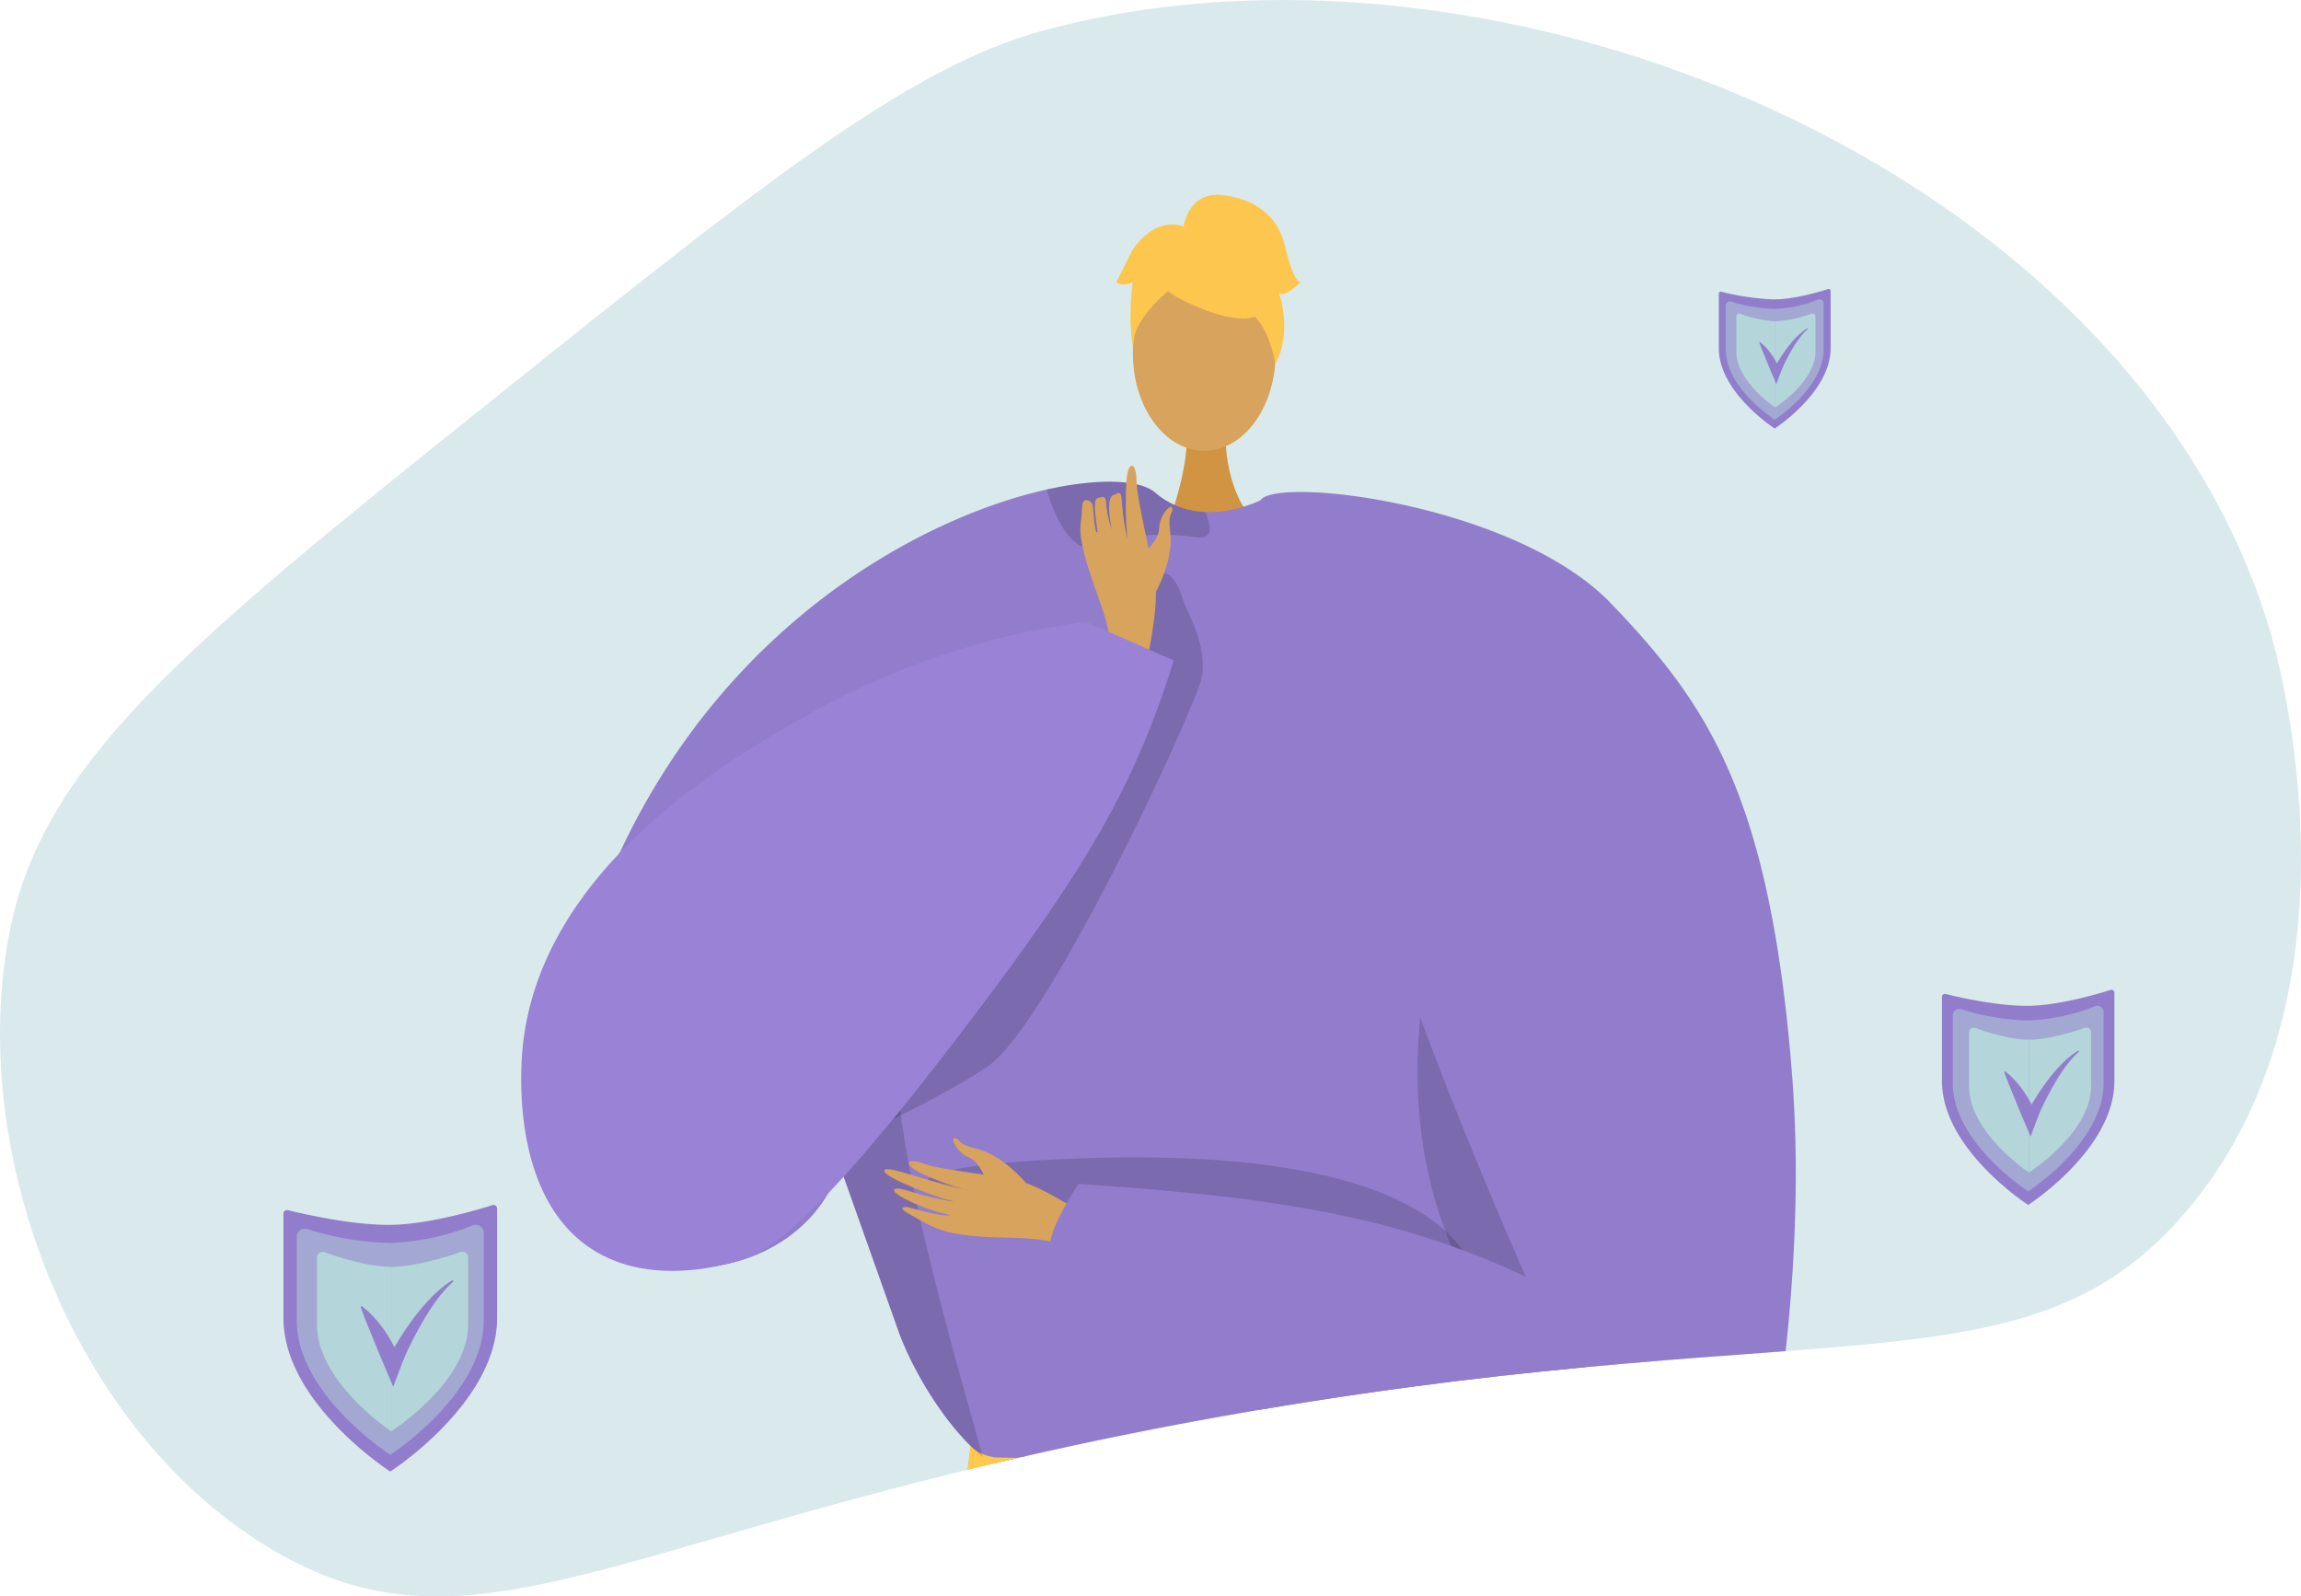 <svg xmlns:xlink="http://www.w3.org/1999/xlink" xmlns="http://www.w3.org/2000/svg" width="457.948" height="317.723"
     viewBox="0 0 457.948 317.723">
    <defs>
        <style>
            .a,.m{fill:none;}.b,.o{fill:#b4d5d9;}.b{opacity:0.49;}.c{clip-path:url(#a);}.d{fill:#d19442;}.e,.l{fill:#d8a35d;}.f{fill:#927dcc;}.g{fill:#ffc84f;}.h{opacity:0.15;}.i{opacity:0.3;}.j{opacity:0.5;}.k{fill:#fdc64f;}.l{fill-rule:evenodd;}.m{stroke:#927dcc;stroke-miterlimit:10;stroke-width:1.093px;}.n{fill:#9a82d7;}
        </style>
        <clipPath id="a">
            <path class="a"
                  d="M562.694,486.294c57.083-45.739,85.624-68.608,112.42-76.049,89.526-24.859,216.712,26.3,244.681,119.034C921.25,534.1,940.431,601.106,903.263,645c-31.119,36.755-70.27,20.142-185.164,39.678C595.093,705.6,565.441,737.31,523.017,712.84c-40.168-23.168-61.946-79.485-52.9-124.046C476.837,555.655,505.547,532.082,562.694,486.294Z"
                  transform="translate(-468.082 -403.988)"/>
        </clipPath>
    </defs>
    <g transform="translate(-468.082 -403.988)">
        <g transform="translate(468.082 403.988)">
            <path class="b"
                  d="M562.694,486.294c57.083-45.739,85.624-68.608,112.42-76.049,89.526-24.859,216.712,26.3,244.681,119.034C921.25,534.1,940.431,601.106,903.263,645c-31.119,36.755-70.27,20.142-185.164,39.678C595.093,705.6,565.441,737.31,523.017,712.84c-40.168-23.168-61.946-79.485-52.9-124.046C476.837,555.655,505.547,532.082,562.694,486.294Z"
                  transform="translate(-468.082 -403.988)"/>
            <g class="c">
                <g transform="translate(103.741 38.774)">
                    <path class="d"
                          d="M699.673,484.274s-1.18,13.175,6.946,20.461-18.727,0-18.727,0,5-12.619,3.876-20.461S699.673,484.274,699.673,484.274Z"
                          transform="translate(-559.457 -438.441)"/>
                    <ellipse class="e" cx="14.207" cy="19.384" rx="14.207" ry="19.384"
                             transform="translate(121.723 12.172)"/>
                    <path class="f"
                          d="M794.566,610.25c-.3,4.758-5.223,26.32-11.374,45.486-5.04,15.734-10.922,29.859-15.756,31.813-10.726,4.316-91.716,10.24-108.367,2.3-.389-.292-.809-.605-1.209-.951-6.248-5.083-13.025-15.118-16.618-24.518,0-.01-9.572-26.988-11.526-32.482a1.407,1.407,0,0,0-.054-.139c-.064-.217-.139-.421-.215-.616-.021-.075-.054-.141-.076-.215-10.079,34.414-88.856,31.909-43.165-63.67,21.507-44.989,59.892-65.514,84.4-70.964,10.608-2.363,18.615-1.9,21.54.625a15.881,15.881,0,0,0,9.917,3.853,21.507,21.507,0,0,0,5.569-.508,27.629,27.629,0,0,0,5.9-2.007c.907-.42,1.435-.723,1.435-.723a57.559,57.559,0,0,1,15,.9C785.415,509.286,795.063,602.254,794.566,610.25Z"
                          transform="translate(-565.973 -437.656)"/>
                    <path class="g"
                          d="M764.1,809.4H708.269q.113-5.129.25-10.342c.117-4.748.25-9.531.385-14.263.141-5.016.284-9.99.418-14.839.133-4.649.259-9.18.376-13.527.318-12.281.534-23.125.493-31-.034-7.457-.3-12.247-.944-13.067-.243-.31-.493-.25-.762.167-.844,1.321-1.8,6.229-2.842,13.7-.56,3.971-1.137,8.67-1.739,13.937-.594,5.149-1.2,10.859-1.839,16.962-.444,4.281-.895,8.762-1.364,13.393-.526,5.309-1.07,10.8-1.621,16.42-.41,4.114-.82,8.294-1.238,12.516q-.488,4.942-.978,9.94H634.622c.017-.15.034-.31.059-.459.543-3.871,1.1-7.942,1.681-12.164.686-5.017,1.388-10.241,2.1-15.584.66-4.992,1.337-10.091,2.006-15.208,1.371-10.442,2.735-21,4.013-31.025,1.229-9.589,2.375-18.694,3.395-26.728,2.358-18.761,3.963-31.745,3.963-31.745a6.28,6.28,0,0,0,.51.461.154.154,0,0,0,.041.033,7.351,7.351,0,0,0,1.764,1.054,10.985,10.985,0,0,0,2.659.744l5.652.1c4.18.075,9.731.151,16.1.218,4.766.05,9.991.092,15.426.109,1.421.008,2.851.017,4.288.008h.067c3.487.008,7.023.008,10.568-.008,5.568-.025,11.145-.083,16.5-.184,4.991-.092,9.8-.218,14.212-.393,1.915-.085,3.754-.168,5.509-.26.017.008.034,0,.051,0l.434-.024c.444-.025.685-.042.685-.042.895-.051,1.755-.109,2.6-.167s1.655-.109,2.441-.176h.008c.652-.05,1.279-.1,1.89-.158.4-.034.8-.075,1.187-.117.192-.017.384-.033.568-.058s.376-.042.56-.059.369-.041.544-.058.351-.042.526-.067c.251-.025.493-.059.736-.092.936-.126,1.781-.251,2.533-.385a17.762,17.762,0,0,0,2.876-.728c.075-.025.15-.058.226-.092a3.59,3.59,0,0,0,.392-.175c.059-.034.117-.068.168-.092s.1-.068.141-.1a1.064,1.064,0,0,0,.226-.192.952.952,0,0,1-.008.108c0,.068-.008.176-.016.318-.009.184-.017.427-.034.728-.008.2-.017.427-.034.669-.025.459-.05,1-.075,1.622-.009.158-.017.317-.025.485a.4.4,0,0,0-.008.1c-.008.233-.025.476-.033.727s-.034.519-.042.786c-.025.493-.051,1.012-.083,1.555-.008.226-.017.46-.034.694q-.025.5-.05,1.029c-.017.234-.025.476-.034.728-.05.927-.1,1.906-.159,2.943-.024.518-.05,1.053-.082,1.6s-.051,1.1-.085,1.681c-.042.794-.083,1.614-.125,2.449-.068,1.28-.134,2.617-.209,4-.034.694-.076,1.4-.109,2.115-.083,1.639-.176,3.344-.268,5.1-.075,1.262-.133,2.558-.208,3.879-.042.853-.092,1.714-.134,2.584q-.151,2.746-.3,5.635c-.192,3.545-.335,7.207-.435,10.96-.376,13.3-.233,27.74.277,41.886.192,5.008.417,9.974.694,14.839s.585,9.648.936,14.263Q763.639,804.39,764.1,809.4Z"
                          transform="translate(-562.454 -427.483)"/>
                    <path class="h"
                          d="M626.322,624.73c.022.075.054.141.076.215.075.194.151.4.216.615.022.043.033.087.054.141,1.954,5.494,11.526,32.471,11.526,32.482,3.593,9.4,10.37,19.436,16.618,24.519-4.241-15.357-17.46-59.871-16.953-77.806C635.333,622.184,626.322,624.72,626.322,624.73Z"
                          transform="translate(-562.921 -431.46)"/>
                    <path class="h"
                          d="M742.78,567.117S709.763,644.9,781.345,684.635l1.43,1.121,1.088-18.817s-31.157-51.554-31.191-52.821S742.78,567.117,742.78,567.117Z"
                          transform="translate(-556.797 -433.585)"/>
                    <path class="h"
                          d="M697.753,503.955c.043,1.283-.637,2.125-2.7,1.845-6.432-.875-13.694-.691-18.971,1.726a4.484,4.484,0,0,1-4.338-.183c-3.378-1.975-5.471-7.867-6.3-10.479a1.807,1.807,0,0,1-.087-.571c10.608-2.364,18.615-1.9,21.54.625a15.881,15.881,0,0,0,9.917,3.853A8.766,8.766,0,0,1,697.753,503.955Z"
                          transform="translate(-560.725 -437.656)"/>
                    <g class="i" transform="translate(135.394 248.102)">
                        <path d="M695.043,679.034l-.563-.047S694.68,679,695.043,679.034Z"
                              transform="translate(-694.48 -675.394)"/>
                        <path class="j"
                              d="M695.013,679.226c15.033,1.2,47.887-.925,47.887-.925,9.655-.556,16.435-1.413,17.626-2.716,0,0,0,.04-.007.112-.072,1.508-.937,18.776-2.152,41.411a11.105,11.105,0,0,1-1.58-.182,12.305,12.305,0,0,1-7.956-5.653,27.35,27.35,0,0,1-3.094-6.461C734.531,683.487,699.828,679.658,695.013,679.226Z"
                              transform="translate(-694.45 -675.585)"/>
                    </g>
                    <g transform="translate(118.437)">
                        <g transform="translate(3 5.404)">
                            <path class="k"
                                  d="M690.209,460.839s24.6,13.637,17.3-8.258C702.454,437.433,673.434,451.078,690.209,460.839Z"
                                  transform="translate(-681.054 -445.813)"/>
                            <path class="k"
                                  d="M693.986,455.557s-13.761,8.166-12.433,16.357c0,0-3.035-24.457,10.648-25.071s18.981.707,17.766,26.567C709.968,473.409,705.992,452.838,693.986,455.557Z"
                                  transform="translate(-681.267 -445.761)"/>
                        </g>
                        <path class="k"
                              d="M691.055,447.342s.691-7.62,8.245-6.54,10.791,5.4,11.87,9.712,2.158,7.553,3.237,7.553c0,0-3.237,3.237-4.317,2.159,0,0,2.8,7.76-.757,14.132,0,0-1.4-9.816-6.8-10.894S691.055,447.342,691.055,447.342Z"
                              transform="translate(-677.717 -440.697)"/>
                        <path class="k"
                              d="M692.456,446.963s-5.4-3.237-10.792,4.316l-3.237,6.475s1.079,1.079,3.237,0c0,0-.983,7.6.049,11.9l3.189-12.974Z"
                              transform="translate(-678.427 -440.383)"/>
                    </g>
                    <path class="h" d="M752.646,650.4s3.914-32.015-83-28S732.6,647.9,732.6,647.9Z"
                          transform="translate(-562.008 -430.495)"/>
                    <g transform="translate(72.267 59.142)">
                        <g transform="translate(0 128.599)">
                            <path class="l"
                                  d="M677.163,635.018c-.994-.421-11.252-7.711-17.046-8.707s-14.5-1.923-17.447-3.016c-3.465-1.285-4.47.053-.509,1.931a57.7,57.7,0,0,0,9.089,3.36c.581.07-3.18-.739-7.246-1.919-4.322-1.255-8.991-2.867-9.271-2.1-.542,1.484,11.846,5.888,14.057,6.3a56.448,56.448,0,0,1-5.822-1.174c-2.615-.678-5.582-1.856-6.222-1.352-1.01.793,5.487,3.948,10.966,5.15.083.187-1.728.327-8.141-1.538-.644-.187-2.334-.032-.267,1.128,4.351,2.442,6.042,3.812,12.568,4.529,6.365.7,13.511-.062,17.979,1.836Z"
                                  transform="translate(-634.716 -618.195)"/>
                            <path class="l"
                                  d="M662.154,627.352s-4.533-5.576-10.013-6.866c-3.257-.768-3.116-1.592-3.659-1.883-1.8-.968-.266,2.637,2.465,3.745,2.219.9,3.186,4.891,4.49,5.822s5.279,2.767,6.343,2.312S662.154,627.352,662.154,627.352Z"
                                  transform="translate(-633.985 -618.44)"/>
                        </g>
                        <path class="f"
                              d="M777.66,518.945c18.845,19.719,31.547,37.659,35.954,93.743,2.236,28.453-1.122,56.47-3.439,71.2a17.565,17.565,0,0,1-13.227,14.285c-65.133,15.968-130.154-49.743-130.154-49.743-3.53-1.637,4.8-14.029,4.8-14.029,35.13,2.386,61.942,5.569,89.071,18.518-.136-.077-23.467-53.6-26.058-68.07-6.783-37.934-36.176-72.6-26.777-86.528C711.082,493.5,758.652,499.055,777.66,518.945Z"
                              transform="translate(-632.96 -496.689)"/>
                    </g>
                    <g transform="translate(87.535 247.911)">
                        <path class="m"
                              d="M649.17,809.412l.736-7.75,1.421-14.881,1.53-15.968,1.5-15.659,1.639-17.1,1.279-13.435,1.254-13.126,1.647-17.206,1.212-12.658.259-2.742.334-3.486"
                              transform="translate(-649.17 -675.405)"/>
                        <path class="m"
                              d="M664.3,809.235l.543-5.626,1.4-14.539,1.513-15.651,1.48-15.35,1.689-17.507,1.287-13.326,1.287-13.318,1.864-19.237,1.112-11.571.41-4.18.033-.376"
                              transform="translate(-648.319 -675.227)"/>
                        <path class="m"
                              d="M691.43,678.555l-.042.485-.351,4.364-.945,11.713-1.572,19.363-1.062,13.193-1.129,13.9-1.363,16.871-1.2,14.789-1.254,15.542-1.12,13.828-.535,6.63"
                              transform="translate(-647.388 -675.227)"/>
                        <line class="m" x2="0.338" y2="33.636" transform="translate(58.917 3.33)"/>
                        <path class="m"
                              d="M718.3,809.235l.125-6.947.276-14.647.251-13.937.276-14.739.293-15.751.242-13.427.309-16.746.326-17.532.184-10.041.059-3.26.058-3.068v-.284l.008-.3"
                              transform="translate(-645.281 -675.227)"/>
                        <path class="m"
                              d="M734.064,678.46v.067l-.017,2.525-.059,12.424-.008,1.864-.1,18.669-.084,16.386-.067,13.5-.084,15.759-.075,14.982-.067,13.636-.075,14.472-.033,6.5"
                              transform="translate(-644.432 -675.233)"/>
                        <path class="m"
                              d="M747.246,678.46l.017.936.293,15.291.351,18.267.008.627L748.208,729l.268,13.594.284,15.207.276,14.162.267,14.288.276,14.33.167,8.661"
                              transform="translate(-643.653 -675.233)"/>
                    </g>
                    <path class="m" d="M648.884,692.83s89.626,4.231,113.308,0"
                          transform="translate(-561.651 -426.513)"/>
                    <path class="m" d="M708.539,710.622c-31.359,7.1-61.37-4.125-61.37-4.125"
                          transform="translate(-561.748 -425.744)"/>
                    <path class="m" d="M704.95,708.393s28.3,7.953,53.159,1.237"
                          transform="translate(-558.497 -425.637)"/>
                    <path class="m" d="M645.709,718.043s22.6,11.832,59.307,5.8"
                          transform="translate(-561.83 -425.095)"/>
                    <path class="m" d="M643.958,731.795s35.167,10.737,59.419,5.213"
                          transform="translate(-561.929 -424.321)"/>
                    <path class="m" d="M642.2,745.457S660.112,759.5,701.64,753.2"
                          transform="translate(-562.027 -423.552)"/>
                    <path class="m" d="M640.157,761.172s27.311,14.269,60.237,4.538"
                          transform="translate(-562.142 -422.668)"/>
                    <path class="m" d="M638.257,775.568s19.342,13.73,60.618,5.755"
                          transform="translate(-562.249 -421.858)"/>
                    <path class="m" d="M636.269,790.326s26.7,13.955,61.486,2.681"
                          transform="translate(-562.361 -421.028)"/>
                    <path class="m" d="M635.221,802.3c-.368-.293-.543-.459-.543-.459"
                          transform="translate(-562.451 -420.38)"/>
                    <path class="m" d="M706.168,722.775s11.823,9.763,51.873,2.516"
                          transform="translate(-558.429 -424.828)"/>
                    <path class="m" d="M706.462,736.686s16.591,7.735,50.615,1.627"
                          transform="translate(-558.412 -424.046)"/>
                    <path class="m" d="M705.7,752.125s25.617,7.716,51.424,0" transform="translate(-558.455 -423.177)"/>
                    <path class="m" d="M705.346,764.928s24.9,11.071,52.289,0" transform="translate(-558.475 -422.457)"/>
                    <path class="m" d="M704.95,778.985s23.709,8.319,53.395,0" transform="translate(-558.497 -421.666)"/>
                    <path class="m" d="M704.588,792.485s19.984,8.967,54.713,0"
                          transform="translate(-558.518 -420.907)"/>
                    <path class="h"
                          d="M694.923,517.46c.615,2.015,4.96,9.1,3.618,15.4s-30.507,69.148-42.522,77.27S622.3,627.484,622.3,627.484l59.289-82.027,3.278-28S691.078,504.865,694.923,517.46Z"
                          transform="translate(-563.147 -436.693)"/>
                    <g transform="translate(111.265 53.906)">
                        <path class="l"
                              d="M686.074,516.375s3.62-6.343,2.832-12.01c-.468-3.368.364-3.536.442-4.157.257-2.063-2.6.715-2.645,3.711-.039,2.434-3.464,4.813-3.87,6.391s-.684,6.019.137,6.859S686.074,516.375,686.074,516.375Z"
                              transform="translate(-671.029 -491.295)"/>
                        <path class="l"
                              d="M684.423,533.247c.035-1.1,3.178-13.494,2-19.35s-3.559-16.011-3.6-19.2c-.054-3.755-1.691-4.218-2.017.226a78.387,78.387,0,0,0,.21,11.409,46.34,46.34,0,0,1-1.109-7.509c-.146-2.509-.738-1.517-1.575-1.283-1.547.431-.869,4.667-.452,6.914a21.747,21.747,0,0,1-1.123-5.515c-.111-1.277-.727-.944-1.485-.828s-1.076,1.036-.2,6.669c-.147.147-.378,1.562-.964-5.2-.059-.679-2.043-2.053-2.117.354-.129,4.225-1.012,3.851.7,10.3,1.673,6.289,5.017,12.781,4.858,17.712Z"
                              transform="translate(-671.637 -491.732)"/>
                    </g>
                    <path class="n"
                          d="M678.651,521.138a155.033,155.033,0,0,0-56,18.9c-14.938,8.56-52.026,29.814-56,65.094-.346,3.083-2.974,29.619,13.3,40.6,10.89,7.347,24.582,3.906,28.219,2.992,6.46-1.622,15.1-5.261,48.774-49.888,19.135-25.362,28.933-40.874,36.4-61.594,1.255-3.483,2.188-6.4,2.8-8.4Z"
                          transform="translate(-566.297 -436.171)"/>
                </g>
            </g>
            <g transform="translate(386.491 196.985)">
                <path class="f"
                      d="M850.883,593.679c6.127,0,14.177-2.383,16.664-3.169a.577.577,0,0,1,.765.523v17.62c0,13.615-17.161,24.652-17.161,24.652s-17.162-11.037-17.162-24.652v-16.8a.575.575,0,0,1,.728-.533C837.083,591.9,844.758,593.679,850.883,593.679Z"
                      transform="translate(-833.988 -590.482)"/>
                <path class="b"
                      d="M851.035,596.407a38.84,38.84,0,0,0,13.182-2.787,1.29,1.29,0,0,1,1.826,1.116v14.14c0,11.906-15.008,21.558-15.008,21.558s-15.008-9.652-15.008-21.558V595.352a1.287,1.287,0,0,1,1.746-1.149A46.815,46.815,0,0,0,851.035,596.407Z"
                      transform="translate(-833.873 -590.312)"/>
                <path class="o"
                      d="M851.022,600.011v26.431s-11.937-7.864-11.937-17.207v-10.71a.937.937,0,0,1,1.275-.834C842.59,598.49,847.312,600.011,851.022,600.011Z"
                      transform="translate(-833.701 -590.08)"/>
                <path class="o"
                      d="M850.386,600.012v26.431s12.362-7.864,12.362-17.207V598.5a.934.934,0,0,0-1.259-.839C859.175,598.453,854.142,600.012,850.386,600.012Z"
                      transform="translate(-833.065 -590.081)"/>
                <path class="f"
                      d="M845.955,606.129c.186.138.363.283.538.429s.348.292.512.453.332.32.493.485c.08.082.165.164.241.247l.231.255c.154.169.305.342.454.515s.288.357.433.536.279.364.415.549q.1.138.2.279c.067.094.135.187.2.283.129.191.255.383.38.577s.243.392.361.59.232.4.344.6l.166.305c.054.1.1.207.156.311s.1.207.154.313l.145.318c.1.212.185.429.27.646s.166.439.242.665c.038.113.074.226.11.342.018.059.036.114.053.176l.055.193-2.366-.147c.049-.092.09-.167.135-.248l.135-.236c.091-.157.181-.313.273-.467l.558-.917,1.119-1.821c.377-.6.764-1.2,1.166-1.785s.819-1.162,1.245-1.728.874-1.12,1.335-1.658.939-1.063,1.435-1.568a20.832,20.832,0,0,1,1.56-1.434c.27-.226.55-.44.837-.644s.578-.4.879-.576a.126.126,0,0,1,.175.049.136.136,0,0,1-.029.167q-.387.342-.747.709c-.241.244-.472.5-.7.755s-.446.521-.658.791-.418.543-.622.82c-.406.553-.79,1.123-1.16,1.7-.183.292-.365.583-.544.877s-.352.593-.524.891c-.345.6-.674,1.2-1,1.809s-.638,1.223-.944,1.841c-.152.309-.3.62-.449.933s-.284.63-.417.947-.263.639-.388.959l-.187.48-.176.468-1.086,2.869-1.28-3.017-.483-1.138c-.043-.1-.084-.2-.125-.295s-.086-.2-.126-.3l-.246-.595-.983-2.409c-.081-.2-.17-.4-.25-.607l-.124-.306-.128-.3c-.082-.2-.17-.408-.249-.616s-.172-.408-.253-.617-.164-.417-.248-.622-.165-.416-.246-.628-.168-.427-.247-.643-.161-.436-.23-.661a.139.139,0,0,1,.086-.174A.131.131,0,0,1,845.955,606.129Z"
                      transform="translate(-833.327 -589.837)"/>
            </g>
            <g transform="translate(56.41 239.809)">
                <path class="f"
                      d="M542.42,634.987c7.591,0,17.565-2.953,20.646-3.926a.714.714,0,0,1,.947.647v21.831c0,16.869-21.263,30.545-21.263,30.545s-21.262-13.675-21.262-30.545V632.721a.712.712,0,0,1,.9-.661C525.32,632.787,534.831,634.987,542.42,634.987Z"
                      transform="translate(-521.487 -631.025)"/>
                <path class="b"
                      d="M542.607,638.367a48.127,48.127,0,0,0,16.333-3.455A1.6,1.6,0,0,1,561.2,636.3v17.518c0,14.753-18.6,26.712-18.6,26.712s-18.594-11.959-18.594-26.712V637.059a1.6,1.6,0,0,1,2.163-1.424A57.947,57.947,0,0,0,542.607,638.367Z"
                      transform="translate(-521.345 -630.814)"/>
                <path class="o"
                      d="M542.591,642.832v32.746S527.8,665.835,527.8,654.259V640.988a1.16,1.16,0,0,1,1.579-1.033C532.143,640.947,537.995,642.832,542.591,642.832Z"
                      transform="translate(-521.132 -630.527)"/>
                <path class="o"
                      d="M541.8,642.834V675.58s15.317-9.743,15.317-21.319v-13.3a1.158,1.158,0,0,0-1.56-1.039C552.694,640.9,546.458,642.834,541.8,642.834Z"
                      transform="translate(-520.344 -630.529)"/>
                <path class="f"
                      d="M536.314,650.413c.23.171.45.35.667.531s.43.361.635.561.411.4.61.6c.1.1.2.2.3.307l.286.315c.191.209.378.424.563.639s.357.442.537.663.345.451.514.68c.084.114.169.23.251.346s.167.23.244.35c.159.237.316.475.472.715s.3.486.447.731.287.5.427.746l.2.379c.068.127.13.256.194.384s.13.257.191.387l.179.395c.118.262.229.53.335.8s.206.545.3.825c.048.139.092.28.136.425.022.073.045.141.067.218l.068.24-2.931-.182c.059-.114.11-.207.167-.307l.167-.293c.112-.194.224-.388.338-.578l.691-1.138,1.387-2.255q.7-1.122,1.444-2.212c.494-.729,1.014-1.439,1.543-2.142s1.083-1.386,1.654-2.053,1.164-1.317,1.779-1.942a26.257,26.257,0,0,1,1.933-1.778c.335-.28.682-.545,1.036-.8s.716-.493,1.089-.713a.157.157,0,0,1,.217.061.168.168,0,0,1-.034.206q-.48.425-.926.879c-.3.3-.585.616-.865.935s-.552.645-.814.98-.519.674-.771,1.016q-.754,1.028-1.438,2.112c-.227.36-.453.721-.674,1.086s-.436.734-.649,1.1c-.428.738-.835,1.49-1.239,2.242s-.789,1.516-1.169,2.282c-.189.383-.376.768-.557,1.154s-.352.781-.516,1.175-.325.791-.481,1.188l-.231.594-.219.58-1.346,3.555-1.585-3.738-.6-1.409c-.054-.121-.1-.243-.154-.365s-.107-.243-.155-.367l-.305-.737-1.219-2.985c-.1-.253-.21-.5-.311-.753l-.152-.379-.158-.377c-.1-.254-.21-.5-.31-.762s-.213-.506-.314-.765-.2-.518-.307-.771-.2-.515-.3-.778-.209-.528-.307-.8-.2-.54-.285-.819a.173.173,0,0,1,.107-.216A.161.161,0,0,1,536.314,650.413Z"
                      transform="translate(-520.668 -630.226)"/>
            </g>
            <g transform="translate(342.075 57.511)">
                <path class="f"
                      d="M802.894,460.51c3.974,0,9.195-1.546,10.807-2.055a.374.374,0,0,1,.5.339v11.428c0,8.829-11.13,15.988-11.13,15.988s-11.13-7.158-11.13-15.988v-10.9a.373.373,0,0,1,.472-.345A50.15,50.15,0,0,0,802.894,460.51Z"
                      transform="translate(-791.938 -458.436)"/>
                <path class="b"
                      d="M802.993,462.279a25.18,25.18,0,0,0,8.548-1.808.837.837,0,0,1,1.185.725v9.17c0,7.721-9.733,13.982-9.733,13.982s-9.733-6.26-9.733-13.982v-8.771a.834.834,0,0,1,1.132-.745A30.379,30.379,0,0,0,802.993,462.279Z"
                      transform="translate(-791.864 -458.326)"/>
                <path class="o"
                      d="M802.984,464.616v17.141s-7.74-5.1-7.74-11.159v-6.946a.606.606,0,0,1,.826-.541A23.438,23.438,0,0,0,802.984,464.616Z"
                      transform="translate(-791.752 -458.176)"/>
                <path class="o"
                      d="M802.572,464.617v17.141s8.017-5.1,8.017-11.159v-6.963a.606.606,0,0,0-.816-.544A25.888,25.888,0,0,1,802.572,464.617Z"
                      transform="translate(-791.34 -458.176)"/>
                <path class="f"
                      d="M799.7,468.584c.12.09.237.184.35.279s.225.189.332.294.215.207.32.314c.052.054.107.107.156.161l.15.165c.1.11.2.222.295.335s.187.231.281.346.181.237.269.357c.044.059.088.119.131.181s.088.121.128.184q.125.185.247.374c.08.126.157.255.234.382s.15.26.223.391l.108.2c.035.067.068.134.1.2s.068.134.1.2l.093.206c.062.137.12.278.175.419s.108.285.157.432c.024.073.048.146.071.222.012.038.024.074.035.114l.036.126-1.535-.1c.032-.059.058-.109.088-.161l.088-.154c.058-.1.117-.2.176-.3l.361-.595.727-1.181c.244-.391.494-.777.755-1.158s.531-.753.808-1.121.566-.726.866-1.075.608-.69.931-1.017a13.549,13.549,0,0,1,1.012-.93c.175-.147.357-.286.543-.418s.375-.259.569-.374a.083.083,0,0,1,.114.033.088.088,0,0,1-.018.108q-.252.222-.485.459c-.156.158-.306.323-.453.49s-.289.338-.427.512-.271.353-.4.532c-.263.359-.512.728-.752,1.1-.118.189-.238.378-.353.568s-.228.384-.339.578c-.225.387-.437.781-.649,1.175s-.414.793-.613,1.194c-.1.2-.2.4-.29.6s-.185.409-.271.615-.17.415-.251.622l-.12.312-.115.3-.7,1.861-.83-1.957-.313-.737c-.029-.063-.055-.128-.08-.191s-.056-.128-.081-.192l-.161-.386-.638-1.563c-.052-.131-.11-.261-.163-.393l-.079-.2-.083-.2c-.053-.133-.11-.264-.162-.4s-.112-.265-.164-.4-.107-.27-.162-.4-.107-.269-.159-.408-.109-.277-.161-.417-.1-.282-.149-.429a.091.091,0,0,1,.056-.113A.086.086,0,0,1,799.7,468.584Z"
                      transform="translate(-791.509 -458.018)"/>
            </g>
        </g>
    </g>
</svg>
